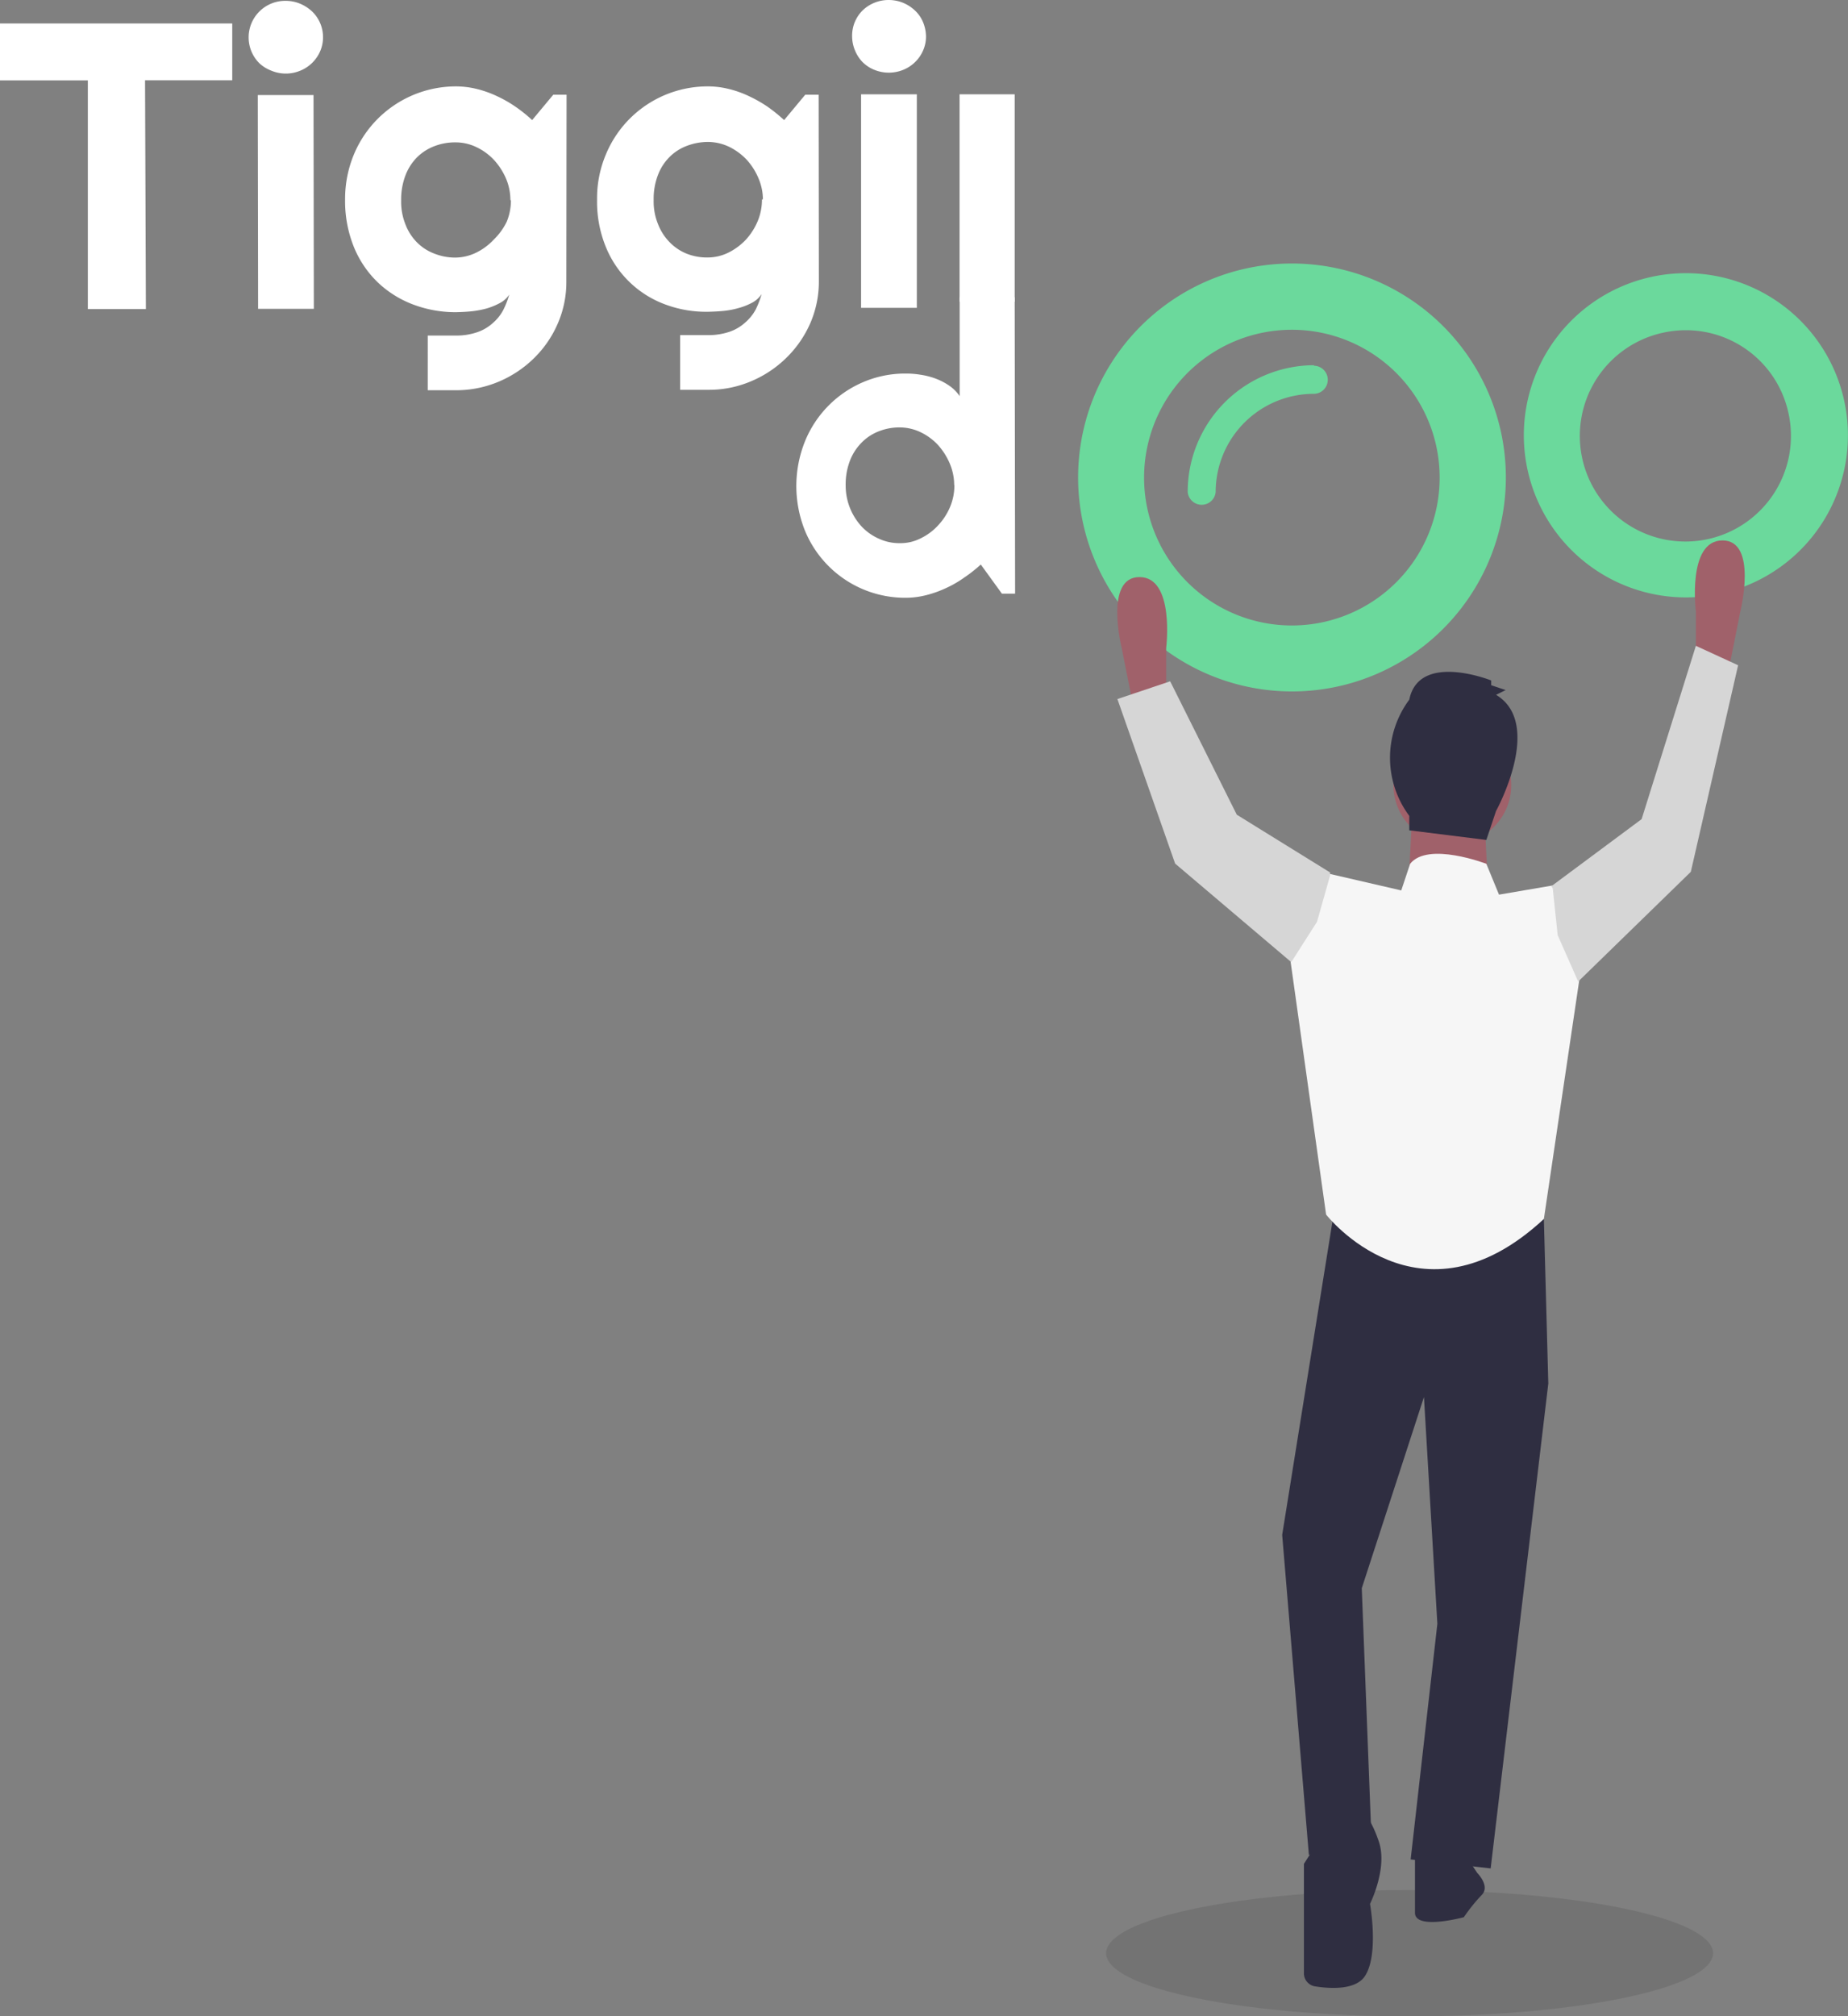 <svg xmlns="http://www.w3.org/2000/svg" viewBox="0 0 175.06 190.91"><rect x="0" y="0" width="175.06" height="190.91" fill="#808080" stroke="none"/><defs><style>.cls-1{fill:#6bd99c;}.cls-2{fill:#fff;}.cls-3{opacity:0.1;isolation:isolate;}.cls-4{fill:#a0616a;}.cls-5{fill:#2f2e41;}.cls-6{fill:#f6f6f6;}.cls-7{fill:#d6d6d6;}</style></defs><g id="Calque_2" data-name="Calque 2"><g id="Calque_1-2" data-name="Calque 1"><path id="Tracé_378" data-name="Tracé 378" class="cls-1" d="M142.17,40.83A20.26,20.26,0,1,1,118,25.43h0A20.27,20.27,0,0,1,142.17,40.83ZM120.92,31.3A14,14,0,1,0,136.3,43.75h0A14,14,0,0,0,120.92,31.3Z"/><path id="Tracé_379" data-name="Tracé 379" class="cls-1" d="M174.69,37.9a15.35,15.35,0,1,1-18.31-11.67h0A15.35,15.35,0,0,1,174.69,37.9Zm-17.14-6.4a10,10,0,1,0,11.86,7.57h0a9.94,9.94,0,0,0-11.85-7.57Z"/><path id="Tracé_380" data-name="Tracé 380" class="cls-1" d="M124.51,34.58a12,12,0,0,0-12,12,1.33,1.33,0,0,0,2.65,0,9.3,9.3,0,0,1,9.29-9.29,1.33,1.33,0,0,0,0-2.66Z"/><path id="Tracé_381" data-name="Tracé 381" class="cls-2" d="M13.82,29.26H8.32l0-21.65H0V2.22l22,0V7.6l-8.26,0Z"/><path id="Tracé_382" data-name="Tracé 382" class="cls-2" d="M30.6,3.53a3.29,3.29,0,0,1-.28,1.34,3.47,3.47,0,0,1-1.87,1.82,3.55,3.55,0,0,1-2.75,0A3.5,3.5,0,0,1,24.58,6,3.46,3.46,0,0,1,27.05.08a3.57,3.57,0,0,1,1.38.27,3.85,3.85,0,0,1,1.13.73A3.37,3.37,0,0,1,30.6,3.53Zm-.87,25.71H24.45L24.42,9H29.7Z"/><path id="Tracé_383" data-name="Tracé 383" class="cls-2" d="M53.65,26.65a9.81,9.81,0,0,1-.82,4,10.27,10.27,0,0,1-2.25,3.27,10.66,10.66,0,0,1-3.34,2.22,10.39,10.39,0,0,1-4.08.81l-2.64,0V31.77l2.6,0a6,6,0,0,0,2.1-.32,4.17,4.17,0,0,0,1.45-.85,4.27,4.27,0,0,0,1-1.24,8,8,0,0,0,.57-1.47,2.34,2.34,0,0,1-.88.8,6.4,6.4,0,0,1-1.27.52,9.15,9.15,0,0,1-1.46.27c-.51.05-1,.07-1.42.08a11.37,11.37,0,0,1-4.08-.73,9.93,9.93,0,0,1-3.35-2.1,9.77,9.77,0,0,1-2.26-3.35,11.61,11.61,0,0,1-.83-4.48,11,11,0,0,1,.82-4.24,10.47,10.47,0,0,1,9.68-6.48,8.33,8.33,0,0,1,2,.25,10,10,0,0,1,1.9.68,11.75,11.75,0,0,1,1.75,1,13.53,13.53,0,0,1,1.57,1.26l2-2.4h1.26Zm-5.3-7.73a5.27,5.27,0,0,0-.41-2,6.38,6.38,0,0,0-1.13-1.76,5.53,5.53,0,0,0-1.66-1.22,4.6,4.6,0,0,0-2-.46,5.44,5.44,0,0,0-2,.36,4.72,4.72,0,0,0-1.65,1.06,4.91,4.91,0,0,0-1.1,1.73,6.44,6.44,0,0,0-.4,2.34,5.76,5.76,0,0,0,.41,2.28,4.85,4.85,0,0,0,1.11,1.72A4.6,4.6,0,0,0,41.11,24a5.39,5.39,0,0,0,2,.39,4.61,4.61,0,0,0,2-.47,5.69,5.69,0,0,0,1.66-1.23A6.08,6.08,0,0,0,48,21a5.31,5.31,0,0,0,.4-2Z"/><path id="Tracé_384" data-name="Tracé 384" class="cls-2" d="M77.57,26.62a9.85,9.85,0,0,1-.82,4,10.37,10.37,0,0,1-2.26,3.26,10.6,10.6,0,0,1-3.34,2.22,10.21,10.21,0,0,1-4.08.81l-2.64,0V31.73l2.59,0a6.23,6.23,0,0,0,2.1-.32,4.3,4.3,0,0,0,1.46-.86,4.36,4.36,0,0,0,1-1.23,8.54,8.54,0,0,0,.57-1.48,2.44,2.44,0,0,1-.88.81,6.1,6.1,0,0,1-1.28.51,8,8,0,0,1-1.46.28c-.51.05-1,.07-1.41.08A11.13,11.13,0,0,1,63,28.82a9.67,9.67,0,0,1-5.61-5.44,11.28,11.28,0,0,1-.83-4.48,10.64,10.64,0,0,1,.82-4.24,10.43,10.43,0,0,1,9.68-6.48,8.18,8.18,0,0,1,2,.25,9.77,9.77,0,0,1,1.9.68,12.74,12.74,0,0,1,1.76,1,15.9,15.9,0,0,1,1.56,1.26l2-2.4h1.27Zm-5.3-7.74a5.14,5.14,0,0,0-.42-2,6.13,6.13,0,0,0-1.12-1.76,5.84,5.84,0,0,0-1.66-1.22,4.75,4.75,0,0,0-2-.46,5.65,5.65,0,0,0-2,.37,4.58,4.58,0,0,0-1.65,1.06,4.82,4.82,0,0,0-1.1,1.72,6.29,6.29,0,0,0-.4,2.35,5.68,5.68,0,0,0,.41,2.27,5,5,0,0,0,1.11,1.73A4.73,4.73,0,0,0,65,24a5.2,5.2,0,0,0,2,.38,4.47,4.47,0,0,0,2-.46,5.88,5.88,0,0,0,1.66-1.23,6.13,6.13,0,0,0,1.12-1.76,5.31,5.31,0,0,0,.4-2.05Z"/><path id="Tracé_385" data-name="Tracé 385" class="cls-2" d="M87.72,3.44a3.3,3.3,0,0,1-.28,1.35,3.47,3.47,0,0,1-1.87,1.82,3.64,3.64,0,0,1-2.75,0,3.37,3.37,0,0,1-1.12-.74A3.5,3.5,0,0,1,81,4.79a3.47,3.47,0,0,1-.28-1.35A3.37,3.37,0,0,1,81.7,1,3.51,3.51,0,0,1,82.81.27,3.56,3.56,0,0,1,84.18,0a3.65,3.65,0,0,1,1.38.27A3.73,3.73,0,0,1,86.68,1a3.2,3.2,0,0,1,.76,1.1A3.65,3.65,0,0,1,87.72,3.44Zm-.87,25.71H81.57l0-20.22h5.28Z"/><g id="Groupe_39" data-name="Groupe 39"><g id="Groupe_38" data-name="Groupe 38"><g id="Groupe_37" data-name="Groupe 37"><g id="Groupe_36" data-name="Groupe 36"><path id="Tracé_386" data-name="Tracé 386" class="cls-2" d="M96.16,56.21H94.91l-2-2.76a13.18,13.18,0,0,1-1.56,1.23,10.24,10.24,0,0,1-1.73,1,10.42,10.42,0,0,1-1.87.67,7.88,7.88,0,0,1-1.94.25,10.26,10.26,0,0,1-9.56-6.36,11.35,11.35,0,0,1,0-8.44,10.31,10.31,0,0,1,5.52-5.62,10.1,10.1,0,0,1,4-.81,8.49,8.49,0,0,1,1.42.11,7,7,0,0,1,1.42.36,5.93,5.93,0,0,1,1.3.67,3.73,3.73,0,0,1,1,1l0-9.37h5.21Zm-5.77-10.3a5.27,5.27,0,0,0-.41-2,6.32,6.32,0,0,0-1.11-1.76,5.49,5.49,0,0,0-1.65-1.22,4.61,4.61,0,0,0-2-.46,5.3,5.3,0,0,0-2,.38,4.58,4.58,0,0,0-1.63,1.09,4.94,4.94,0,0,0-1.09,1.72,6.25,6.25,0,0,0-.39,2.3,5.72,5.72,0,0,0,1.5,3.88A5,5,0,0,0,83.24,51a4.62,4.62,0,0,0,2,.43,4.23,4.23,0,0,0,2-.47,5.48,5.48,0,0,0,1.64-1.23A5.89,5.89,0,0,0,90,48a5.32,5.32,0,0,0,.41-2.05Z"/></g></g><path id="Tracé_387" data-name="Tracé 387" class="cls-2" d="M90.9,28.57h5.22V8.93H90.9Z"/></g></g><g id="Groupe_1226" data-name="Groupe 1226"><ellipse id="Ellipse_320" data-name="Ellipse 320" class="cls-3" cx="133.53" cy="184.94" rx="28.75" ry="5.98"/><path id="Tracé_2656" data-name="Tracé 2656" class="cls-4" d="M107.94,66.84l-.42.85-1.26-6.32s-1.69-6.73,1.68-6.73,2.53,6.73,2.53,6.73V66Z"/><path id="Tracé_2657" data-name="Tracé 2657" class="cls-4" d="M163.17,63.37l.43.85,1.26-6.32s1.68-6.73-1.69-6.73-2.52,6.73-2.52,6.73v4.63Z"/><path id="Tracé_2658" data-name="Tracé 2658" class="cls-5" d="M126.46,114.18l-5,31.15,2.53,30.31,5.89-2.52L129,150.38l5.89-18.1,1.27,21.47-2.53,22.31,7.58.85L146.67,131l-.42-15.58Z"/><path id="Tracé_2659" data-name="Tracé 2659" class="cls-5" d="M126.46,171.85l-2.94,4.63v10.35a1.25,1.25,0,0,0,1,1.24c1.45.24,4,.4,4.84-1.06,1.26-2.1.42-6.74.42-6.74s1.69-3.37.84-5.89-1.68-2.95-1.68-2.95Z"/><path id="Tracé_2660" data-name="Tracé 2660" class="cls-5" d="M139.09,176.06l.84,1.27s1.27,1.26.43,2.1a16.35,16.35,0,0,0-1.69,2.1s-4.63,1.26-4.63-.42v-5.47Z"/><circle id="Ellipse_319" data-name="Ellipse 319" class="cls-4" cx="137.58" cy="74.34" r="5.58"/><path id="Tracé_2661" data-name="Tracé 2661" class="cls-4" d="M133.83,76.09l-.42,8,7.58.42-.42-8Z"/><path id="Tracé_2662" data-name="Tracé 2662" class="cls-6" d="M142,84.71l-1.2-2.92s-5.54-2.13-7.22,0l-.84,2.52-6.84-1.58L122.25,91l3.37,24s8.84,11.36,20.63.42l3.37-22.73-2.53-8.85Z"/><path id="Tracé_2664" data-name="Tracé 2664" class="cls-7" d="M126,82.89v-.28l-8.84-5.47-6.31-12.63-5,1.68,5.47,15.58,11,9.33,2.44-3.82Z"/><path id="Tracé_2665" data-name="Tracé 2665" class="cls-5" d="M141.72,65.79l.91-.45-1.37-.46v-.45s-6.84-2.74-7.76,1.82a9.2,9.2,0,0,0,0,11v1.37l7.3.91.92-2.74S146.28,68.53,141.72,65.79Z"/><path id="Tracé_2663" data-name="Tracé 2663" class="cls-7" d="M147.09,84.11l-.13-.2,8.55-6.35,5.14-16.41,4,1.84-4.48,19.56L149.5,92.94l-1.94-4.39Z"/></g></g></g></svg>